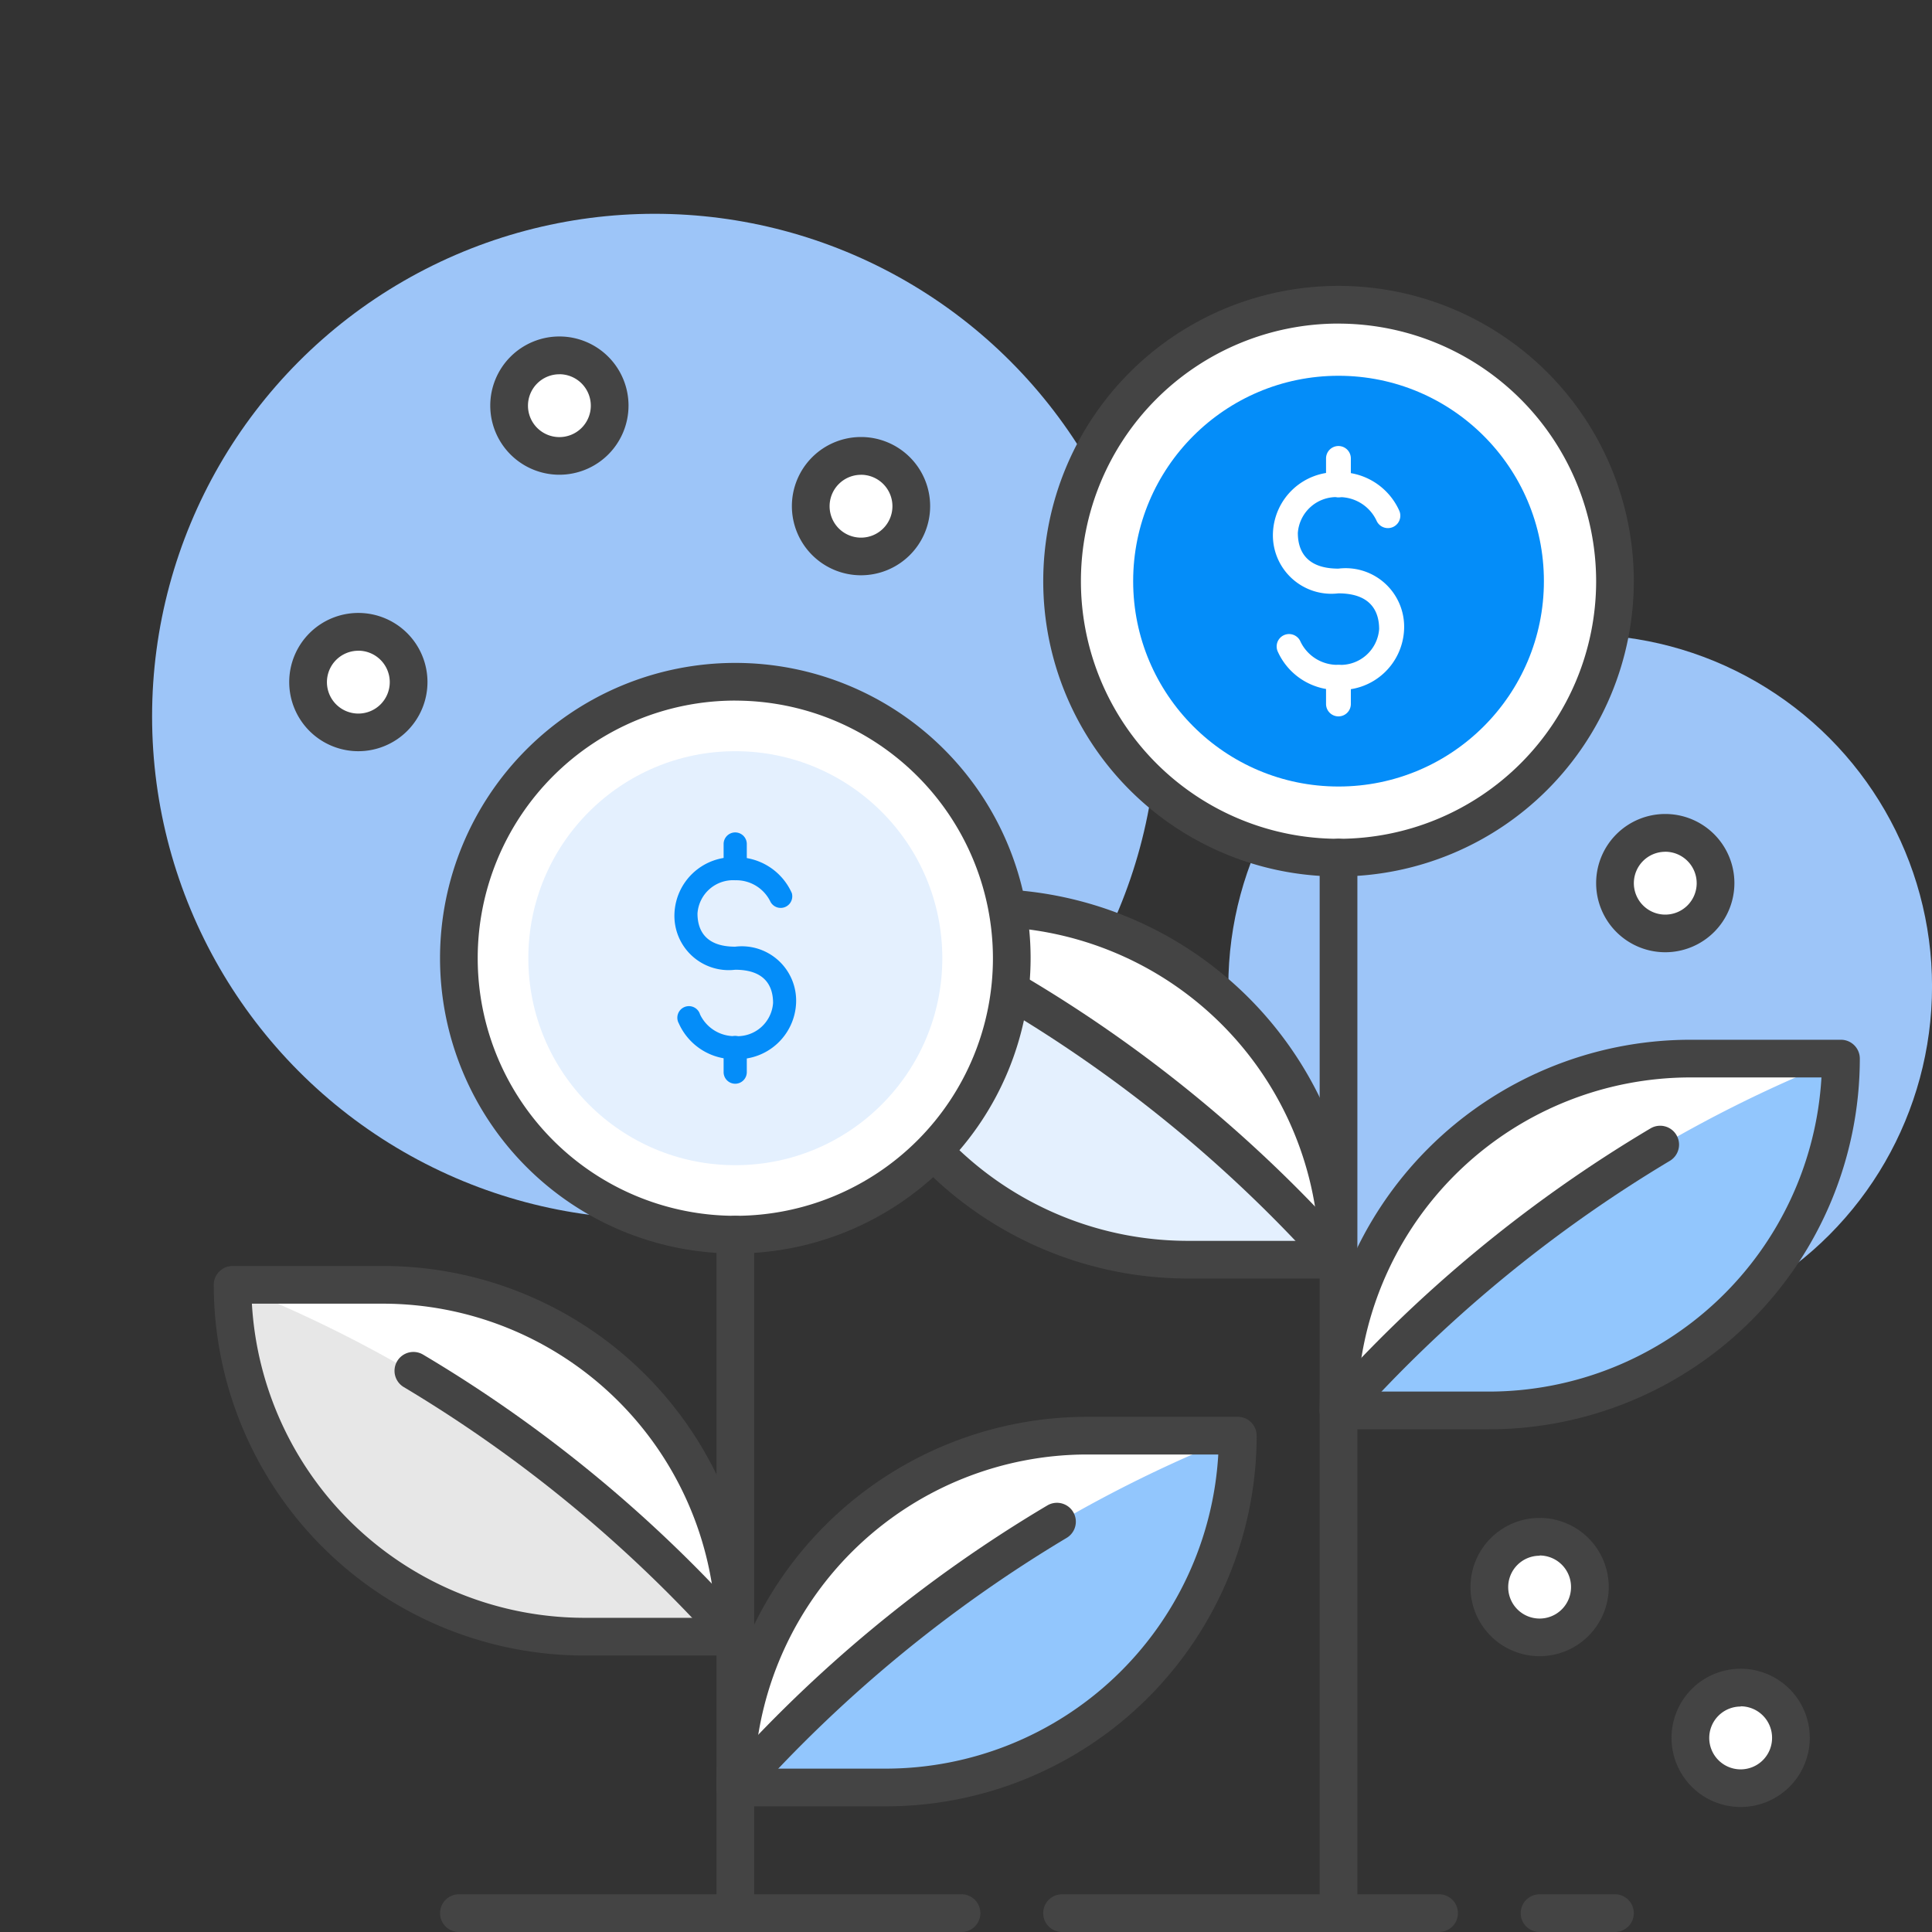 <svg xmlns="http://www.w3.org/2000/svg" width="50" height="50" viewBox="0 0 50 50">
  <rect x="0" y="0" width="50" height="50" fill="#333333" stroke="none"/>
  <g id="그룹_1717" data-name="그룹 1717" transform="translate(-131.589 -206.397)">
    <rect id="사각형_2242" data-name="사각형 2242" width="50" height="50" transform="translate(131.589 206.397)" fill="red" opacity="0"/>
    <g id="그룹_1663" data-name="그룹 1663" transform="translate(163.378 222.819)">
      <circle id="타원_115" data-name="타원 115" cx="9.106" cy="9.106" r="9.106" transform="translate(0 0)" fill="#9dc5f8"/>
    </g>
    <g id="그룹_1665" data-name="그룹 1665" transform="translate(135.525 211.93)">
      <circle id="타원_117" data-name="타원 117" cx="13.008" cy="13.008" r="13.008" fill="#9dc5f8"/>
    </g>
    <g id="그룹_1666" data-name="그룹 1666" transform="translate(153.217 229.892)">
      <path id="패스_621" data-name="패스 621" d="M166.629,239.547h-3.9a9.105,9.105,0,0,0,9.105,9.106h3.9A9.105,9.105,0,0,0,166.629,239.547Z" transform="translate(-162.727 -239.547)" fill="#fff"/>
    </g>
    <g id="그룹_1667" data-name="그룹 1667" transform="translate(153.217 229.892)">
      <path id="패스_622" data-name="패스 622" d="M175.735,248.653h-3.9a9.105,9.105,0,0,1-9.105-9.106h0A34.107,34.107,0,0,1,175.735,248.653Z" transform="translate(-162.727 -239.547)" fill="#e4f0fe"/>
    </g>
    <g id="그룹_1668" data-name="그룹 1668" transform="translate(152.729 229.404)">
      <path id="패스_623" data-name="패스 623" d="M175.473,248.878h-3.9a9.6,9.6,0,0,1-9.593-9.593.488.488,0,0,1,.488-.488h3.9a9.6,9.6,0,0,1,9.593,9.593A.488.488,0,0,1,175.473,248.878Zm-12.506-9.105a8.628,8.628,0,0,0,8.6,8.13h3.4a8.628,8.628,0,0,0-8.6-8.13Z" transform="translate(-161.977 -238.797)" fill="#444"/>
    </g>
    <g id="그룹_1669" data-name="그룹 1669" transform="translate(157.412 231.63)">
      <path id="패스_624" data-name="패스 624" d="M177.99,250.075a.488.488,0,0,1-.375-.176,35.217,35.217,0,0,0-8.2-6.772.488.488,0,0,1,.5-.84,35.54,35.54,0,0,1,8.452,6.987.489.489,0,0,1-.374.8Z" transform="translate(-169.176 -242.22)" fill="#444"/>
    </g>
    <g id="그룹_1724" data-name="그룹 1724" transform="translate(143.465 224.041)">
      <g id="그룹_1693" data-name="그룹 1693" transform="translate(0)">
        <circle id="타원_121" data-name="타원 121" cx="7.154" cy="7.154" r="7.154" fill="#fff"/>
      </g>
      <g id="그룹_1723" data-name="그룹 1723" transform="translate(1.797 1.797)">
        <circle id="타원_121-2" data-name="타원 121" cx="5.357" cy="5.357" r="5.357" transform="translate(0)" fill="#e4f0fe"/>
      </g>
    </g>
    <g id="그룹_1670" data-name="그룹 1670" transform="translate(166.226 233.794)">
      <path id="패스_625" data-name="패스 625" d="M191.835,245.547h3.9a9.105,9.105,0,0,1-9.105,9.106h-3.9A9.106,9.106,0,0,1,191.835,245.547Z" transform="translate(-182.729 -245.547)" fill="#fff"/>
    </g>
    <g id="그룹_1671" data-name="그룹 1671" transform="translate(166.226 233.794)">
      <path id="패스_626" data-name="패스 626" d="M182.729,254.652h3.9a9.105,9.105,0,0,0,9.105-9.106h0A34.107,34.107,0,0,0,182.729,254.652Z" transform="translate(-182.729 -245.547)" fill="#92c6fd"/>
    </g>
    <g id="그룹_1672" data-name="그룹 1672" transform="translate(165.738 233.306)">
      <path id="패스_627" data-name="패스 627" d="M186.369,254.878h-3.9a.488.488,0,0,1-.488-.488,9.6,9.6,0,0,1,9.593-9.593h3.9a.488.488,0,0,1,.488.488A9.6,9.6,0,0,1,186.369,254.878Zm-3.4-.976h3.4a8.629,8.629,0,0,0,8.6-8.13h-3.4A8.629,8.629,0,0,0,182.968,253.9Z" transform="translate(-181.979 -244.797)" fill="#444"/>
    </g>
    <g id="그룹_1673" data-name="그룹 1673" transform="translate(165.739 235.532)">
      <path id="패스_628" data-name="패스 628" d="M182.467,256.075a.488.488,0,0,1-.374-.8,35.577,35.577,0,0,1,8.451-6.987.488.488,0,1,1,.5.84,35.252,35.252,0,0,0-8.2,6.772A.486.486,0,0,1,182.467,256.075Z" transform="translate(-181.979 -248.22)" fill="#444"/>
    </g>
    <g id="그룹_1674" data-name="그룹 1674" transform="translate(150.615 243.551)">
      <path id="패스_629" data-name="패스 629" d="M167.833,260.549h3.9a9.106,9.106,0,0,1-9.106,9.106h-3.9A9.105,9.105,0,0,1,167.833,260.549Z" transform="translate(-158.727 -260.549)" fill="#fff"/>
    </g>
    <g id="그룹_1675" data-name="그룹 1675" transform="translate(150.615 243.551)">
      <path id="패스_630" data-name="패스 630" d="M158.727,269.655h3.9a9.106,9.106,0,0,0,9.106-9.106h0A34.1,34.1,0,0,0,158.727,269.655Z" transform="translate(-158.727 -260.549)" fill="#92c6fd"/>
    </g>
    <g id="그룹_1676" data-name="그룹 1676" transform="translate(150.128 243.064)">
      <path id="패스_631" data-name="패스 631" d="M162.367,269.88h-3.9a.488.488,0,0,1-.488-.488,9.6,9.6,0,0,1,9.593-9.593h3.9a.488.488,0,0,1,.488.488A9.6,9.6,0,0,1,162.367,269.88Zm-3.4-.976h3.4a8.629,8.629,0,0,0,8.6-8.13h-3.4A8.628,8.628,0,0,0,158.966,268.9Z" transform="translate(-157.977 -259.799)" fill="#444"/>
    </g>
    <g id="그룹_1677" data-name="그룹 1677" transform="translate(150.127 245.29)">
      <path id="패스_632" data-name="패스 632" d="M158.464,271.077a.489.489,0,0,1-.374-.8,35.522,35.522,0,0,1,8.452-6.987.488.488,0,0,1,.5.84,35.251,35.251,0,0,0-8.2,6.772A.486.486,0,0,1,158.464,271.077Z" transform="translate(-157.976 -263.222)" fill="#444"/>
    </g>
    <g id="그룹_1678" data-name="그룹 1678" transform="translate(137.606 239.649)">
      <path id="패스_633" data-name="패스 633" d="M142.627,254.549h-3.9a9.106,9.106,0,0,0,9.106,9.106h3.9A9.105,9.105,0,0,0,142.627,254.549Z" transform="translate(-138.725 -254.549)" fill="#fff"/>
    </g>
    <g id="그룹_1679" data-name="그룹 1679" transform="translate(137.606 239.649)">
      <path id="패스_634" data-name="패스 634" d="M151.733,263.655h-3.9a9.106,9.106,0,0,1-9.106-9.106h0A34.092,34.092,0,0,1,151.733,263.655Z" transform="translate(-138.725 -254.549)" fill="#e7e7e7"/>
    </g>
    <g id="그룹_1680" data-name="그룹 1680" transform="translate(137.118 239.161)">
      <path id="패스_635" data-name="패스 635" d="M151.471,263.88h-3.9a9.6,9.6,0,0,1-9.593-9.593.488.488,0,0,1,.488-.488h3.9a9.6,9.6,0,0,1,9.593,9.593A.488.488,0,0,1,151.471,263.88Zm-12.506-9.106a8.628,8.628,0,0,0,8.6,8.13h3.4a8.629,8.629,0,0,0-8.6-8.13Z" transform="translate(-137.975 -253.799)" fill="#444"/>
    </g>
    <g id="그룹_1681" data-name="그룹 1681" transform="translate(141.8 241.387)">
      <path id="패스_636" data-name="패스 636" d="M153.987,265.077a.486.486,0,0,1-.375-.176,35.252,35.252,0,0,0-8.2-6.772.488.488,0,1,1,.5-.84,35.508,35.508,0,0,1,8.451,6.987.488.488,0,0,1-.374.8Z" transform="translate(-145.174 -257.222)" fill="#444"/>
    </g>
    <g id="그룹_1682" data-name="그룹 1682" transform="translate(142.978 255.421)">
      <path id="패스_637" data-name="패스 637" d="M160.48,279.775H147.473a.488.488,0,0,1,0-.976H160.48a.488.488,0,0,1,0,.976Z" transform="translate(-146.985 -278.799)" fill="#444"/>
    </g>
    <g id="그룹_1683" data-name="그룹 1683" transform="translate(158.588 255.421)">
      <path id="패스_638" data-name="패스 638" d="M181.229,279.775h-9.757a.488.488,0,0,1,0-.976h9.757a.488.488,0,0,1,0,.976Z" transform="translate(-170.985 -278.799)" fill="#444"/>
    </g>
    <g id="그룹_1684" data-name="그룹 1684" transform="translate(170.946 255.421)">
      <path id="패스_639" data-name="패스 639" d="M192.424,279.775h-1.951a.488.488,0,0,1,0-.976h1.951a.488.488,0,0,1,0,.976Z" transform="translate(-189.986 -278.799)" fill="#444"/>
    </g>
    <g id="그룹_1720" data-name="그룹 1720" transform="translate(159.076 214.283)">
      <path id="패스_661" data-name="패스 661" d="M7.154,0A7.154,7.154,0,1,1,0,7.154,7.154,7.154,0,0,1,7.154,0Z" transform="translate(0 0)" fill="#fff"/>
      <circle id="타원_118" data-name="타원 118" cx="5.315" cy="5.315" r="5.315" transform="translate(1.839 1.839)" fill="#048df9"/>
    </g>
    <g id="그룹_1687" data-name="그룹 1687" transform="translate(158.588 213.796)">
      <path id="패스_641" data-name="패스 641" d="M178.627,230.083a7.642,7.642,0,1,1,7.642-7.642A7.651,7.651,0,0,1,178.627,230.083Zm0-14.309a6.667,6.667,0,1,0,6.667,6.667A6.674,6.674,0,0,0,178.627,215.775Z" transform="translate(-170.985 -214.799)" fill="#444"/>
    </g>
    <g id="그룹_1721" data-name="그룹 1721" transform="translate(164.535 217.94)">
      <g id="그룹_1690" data-name="그룹 1690" transform="translate(0 0.685)">
        <path id="패스_642" data-name="패스 642" d="M180.473,225.605a1.685,1.685,0,0,1-1.578-1,.321.321,0,0,1,.592-.249,1.058,1.058,0,0,0,.985.6,1,1,0,0,0,1.05-.925c0-.421-.183-.925-1.055-.925a1.513,1.513,0,0,1-1.693-1.567,1.636,1.636,0,0,1,1.693-1.568,1.685,1.685,0,0,1,1.578,1,.321.321,0,0,1-.592.25,1.059,1.059,0,0,0-.985-.605,1,1,0,0,0-1.05.925c0,.422.182.925,1.05.925a1.515,1.515,0,0,1,1.7,1.567A1.635,1.635,0,0,1,180.473,225.605Z" transform="translate(-178.776 -219.978)" fill="#fff"/>
      </g>
      <g id="그룹_1691" data-name="그룹 1691" transform="translate(1.372)">
        <path id="패스_643" data-name="패스 643" d="M182.3,219.706a.321.321,0,0,1-.321-.321V218.7a.321.321,0,1,1,.642,0v.685A.321.321,0,0,1,182.3,219.706Z" transform="translate(-181.979 -218.379)" fill="#fff"/>
      </g>
      <g id="그룹_1692" data-name="그룹 1692" transform="translate(1.372 5.669)">
        <path id="패스_644" data-name="패스 644" d="M182.3,232.947a.321.321,0,0,1-.321-.321v-.686a.321.321,0,1,1,.642,0v.686A.321.321,0,0,1,182.3,232.947Z" transform="translate(-181.979 -231.619)" fill="#fff"/>
      </g>
    </g>
    <g id="그룹_1695" data-name="그룹 1695" transform="translate(142.977 223.553)">
      <path id="패스_646" data-name="패스 646" d="M154.624,245.085a7.642,7.642,0,1,1,7.642-7.642A7.651,7.651,0,0,1,154.624,245.085Zm0-14.309a6.667,6.667,0,1,0,6.667,6.667A6.674,6.674,0,0,0,154.624,230.777Z" transform="translate(-146.982 -229.801)" fill="#444"/>
    </g>
    <g id="그룹_1722" data-name="그룹 1722" transform="translate(149.044 227.944)">
      <g id="그룹_1698" data-name="그룹 1698" transform="translate(0 0.637)">
        <path id="패스_649" data-name="패스 649" d="M156.351,240.207a1.566,1.566,0,0,1-1.465-.927.3.3,0,1,1,.55-.231.984.984,0,0,0,.915.562.924.924,0,0,0,.975-.859c0-.392-.17-.859-.98-.859a1.405,1.405,0,0,1-1.572-1.456,1.519,1.519,0,0,1,1.572-1.456,1.565,1.565,0,0,1,1.465.928.3.3,0,0,1-.55.23.984.984,0,0,0-.915-.562.924.924,0,0,0-.976.86c0,.391.169.859.976.859a1.407,1.407,0,0,1,1.576,1.456A1.519,1.519,0,0,1,156.351,240.207Z" transform="translate(-154.774 -234.98)" fill="#048df9"/>
      </g>
      <g id="그룹_1699" data-name="그룹 1699" transform="translate(1.274)">
        <path id="패스_650" data-name="패스 650" d="M158.275,234.612a.3.3,0,0,1-.3-.3v-.637a.3.3,0,0,1,.6,0v.637A.3.3,0,0,1,158.275,234.612Z" transform="translate(-157.977 -233.379)" fill="#048df9"/>
      </g>
      <g id="그룹_1700" data-name="그룹 1700" transform="translate(1.274 5.267)">
        <path id="패스_651" data-name="패스 651" d="M158.275,247.854a.3.3,0,0,1-.3-.3v-.636a.3.3,0,0,1,.6,0v.636A.3.3,0,0,1,158.275,247.854Z" transform="translate(-157.977 -246.621)" fill="#048df9"/>
      </g>
    </g>
    <g id="그룹_1701" data-name="그룹 1701" transform="translate(165.742 228.104)">
      <path id="패스_652" data-name="패스 652" d="M182.473,265.091a.488.488,0,0,1-.488-.488V237.287a.488.488,0,1,1,.976,0V264.6A.488.488,0,0,1,182.473,265.091Z" transform="translate(-181.985 -236.799)" fill="#444"/>
    </g>
    <g id="그룹_1702" data-name="그룹 1702" transform="translate(150.131 237.862)">
      <path id="패스_653" data-name="패스 653" d="M158.47,270.336a.488.488,0,0,1-.488-.488V252.289a.488.488,0,1,1,.976,0v17.559A.488.488,0,0,1,158.47,270.336Z" transform="translate(-157.982 -251.801)" fill="#444"/>
    </g>
    <g id="그룹_1703" data-name="그룹 1703" transform="translate(152.57 218.196)">
      <circle id="타원_122" data-name="타원 122" cx="1.301" cy="1.301" r="1.301" transform="translate(0)" fill="#fff"/>
    </g>
    <g id="그룹_1704" data-name="그룹 1704" transform="translate(152.083 217.708)">
      <path id="패스_654" data-name="패스 654" d="M162.772,224.391a1.789,1.789,0,1,1,1.789-1.789A1.79,1.79,0,0,1,162.772,224.391Zm0-2.6a.813.813,0,1,0,.813.813A.814.814,0,0,0,162.772,221.79Z" transform="translate(-160.983 -220.814)" fill="#444"/>
    </g>
    <g id="그룹_1705" data-name="그룹 1705" transform="translate(173.385 227.952)">
      <circle id="타원_123" data-name="타원 123" cx="1.301" cy="1.301" r="1.301" transform="translate(0 0)" fill="#fff"/>
    </g>
    <g id="그룹_1706" data-name="그룹 1706" transform="translate(172.897 227.464)">
      <path id="패스_655" data-name="패스 655" d="M194.775,239.391a1.789,1.789,0,1,1,1.789-1.789A1.79,1.79,0,0,1,194.775,239.391Zm0-2.6a.813.813,0,1,0,.813.813A.814.814,0,0,0,194.775,236.79Z" transform="translate(-192.986 -235.814)" fill="#444"/>
    </g>
    <g id="그룹_1707" data-name="그룹 1707" transform="translate(170.133 246.165)">
      <circle id="타원_124" data-name="타원 124" cx="1.301" cy="1.301" r="1.301" fill="#fff"/>
    </g>
    <g id="그룹_1708" data-name="그룹 1708" transform="translate(169.645 245.677)">
      <path id="패스_656" data-name="패스 656" d="M189.774,267.4a1.789,1.789,0,1,1,1.789-1.789A1.791,1.791,0,0,1,189.774,267.4Zm0-2.6a.813.813,0,1,0,.813.813A.814.814,0,0,0,189.774,264.794Z" transform="translate(-187.985 -263.818)" fill="#444"/>
    </g>
    <g id="그룹_1709" data-name="그룹 1709" transform="translate(175.336 250.068)">
      <circle id="타원_125" data-name="타원 125" cx="1.301" cy="1.301" r="1.301" transform="translate(0 0)" fill="#fff"/>
    </g>
    <g id="그룹_1710" data-name="그룹 1710" transform="translate(174.848 249.58)">
      <path id="패스_657" data-name="패스 657" d="M197.775,273.4a1.789,1.789,0,1,1,1.789-1.789A1.79,1.79,0,0,1,197.775,273.4Zm0-2.6a.813.813,0,1,0,.813.813A.814.814,0,0,0,197.775,270.794Z" transform="translate(-195.986 -269.818)" fill="#444"/>
    </g>
    <g id="그룹_1711" data-name="그룹 1711" transform="translate(144.765 215.593)">
      <circle id="타원_126" data-name="타원 126" cx="1.301" cy="1.301" r="1.301" transform="translate(0 0)" fill="#fff"/>
    </g>
    <g id="그룹_1712" data-name="그룹 1712" transform="translate(144.277 215.106)">
      <path id="패스_658" data-name="패스 658" d="M150.77,220.39a1.789,1.789,0,1,1,1.789-1.789A1.79,1.79,0,0,1,150.77,220.39Zm0-2.6a.813.813,0,1,0,.813.813A.814.814,0,0,0,150.77,217.789Z" transform="translate(-148.981 -216.813)" fill="#444"/>
    </g>
    <g id="그룹_1713" data-name="그룹 1713" transform="translate(139.561 222.749)">
      <circle id="타원_127" data-name="타원 127" cx="1.301" cy="1.301" r="1.301" transform="translate(0)" fill="#fff"/>
    </g>
    <g id="그룹_1714" data-name="그룹 1714" transform="translate(139.074 222.261)">
      <path id="패스_659" data-name="패스 659" d="M142.77,231.391a1.789,1.789,0,1,1,1.789-1.789A1.79,1.79,0,0,1,142.77,231.391Zm0-2.6a.813.813,0,1,0,.813.813A.814.814,0,0,0,142.77,228.79Z" transform="translate(-140.981 -227.814)" fill="#444"/>
    </g>
  </g>
</svg>
